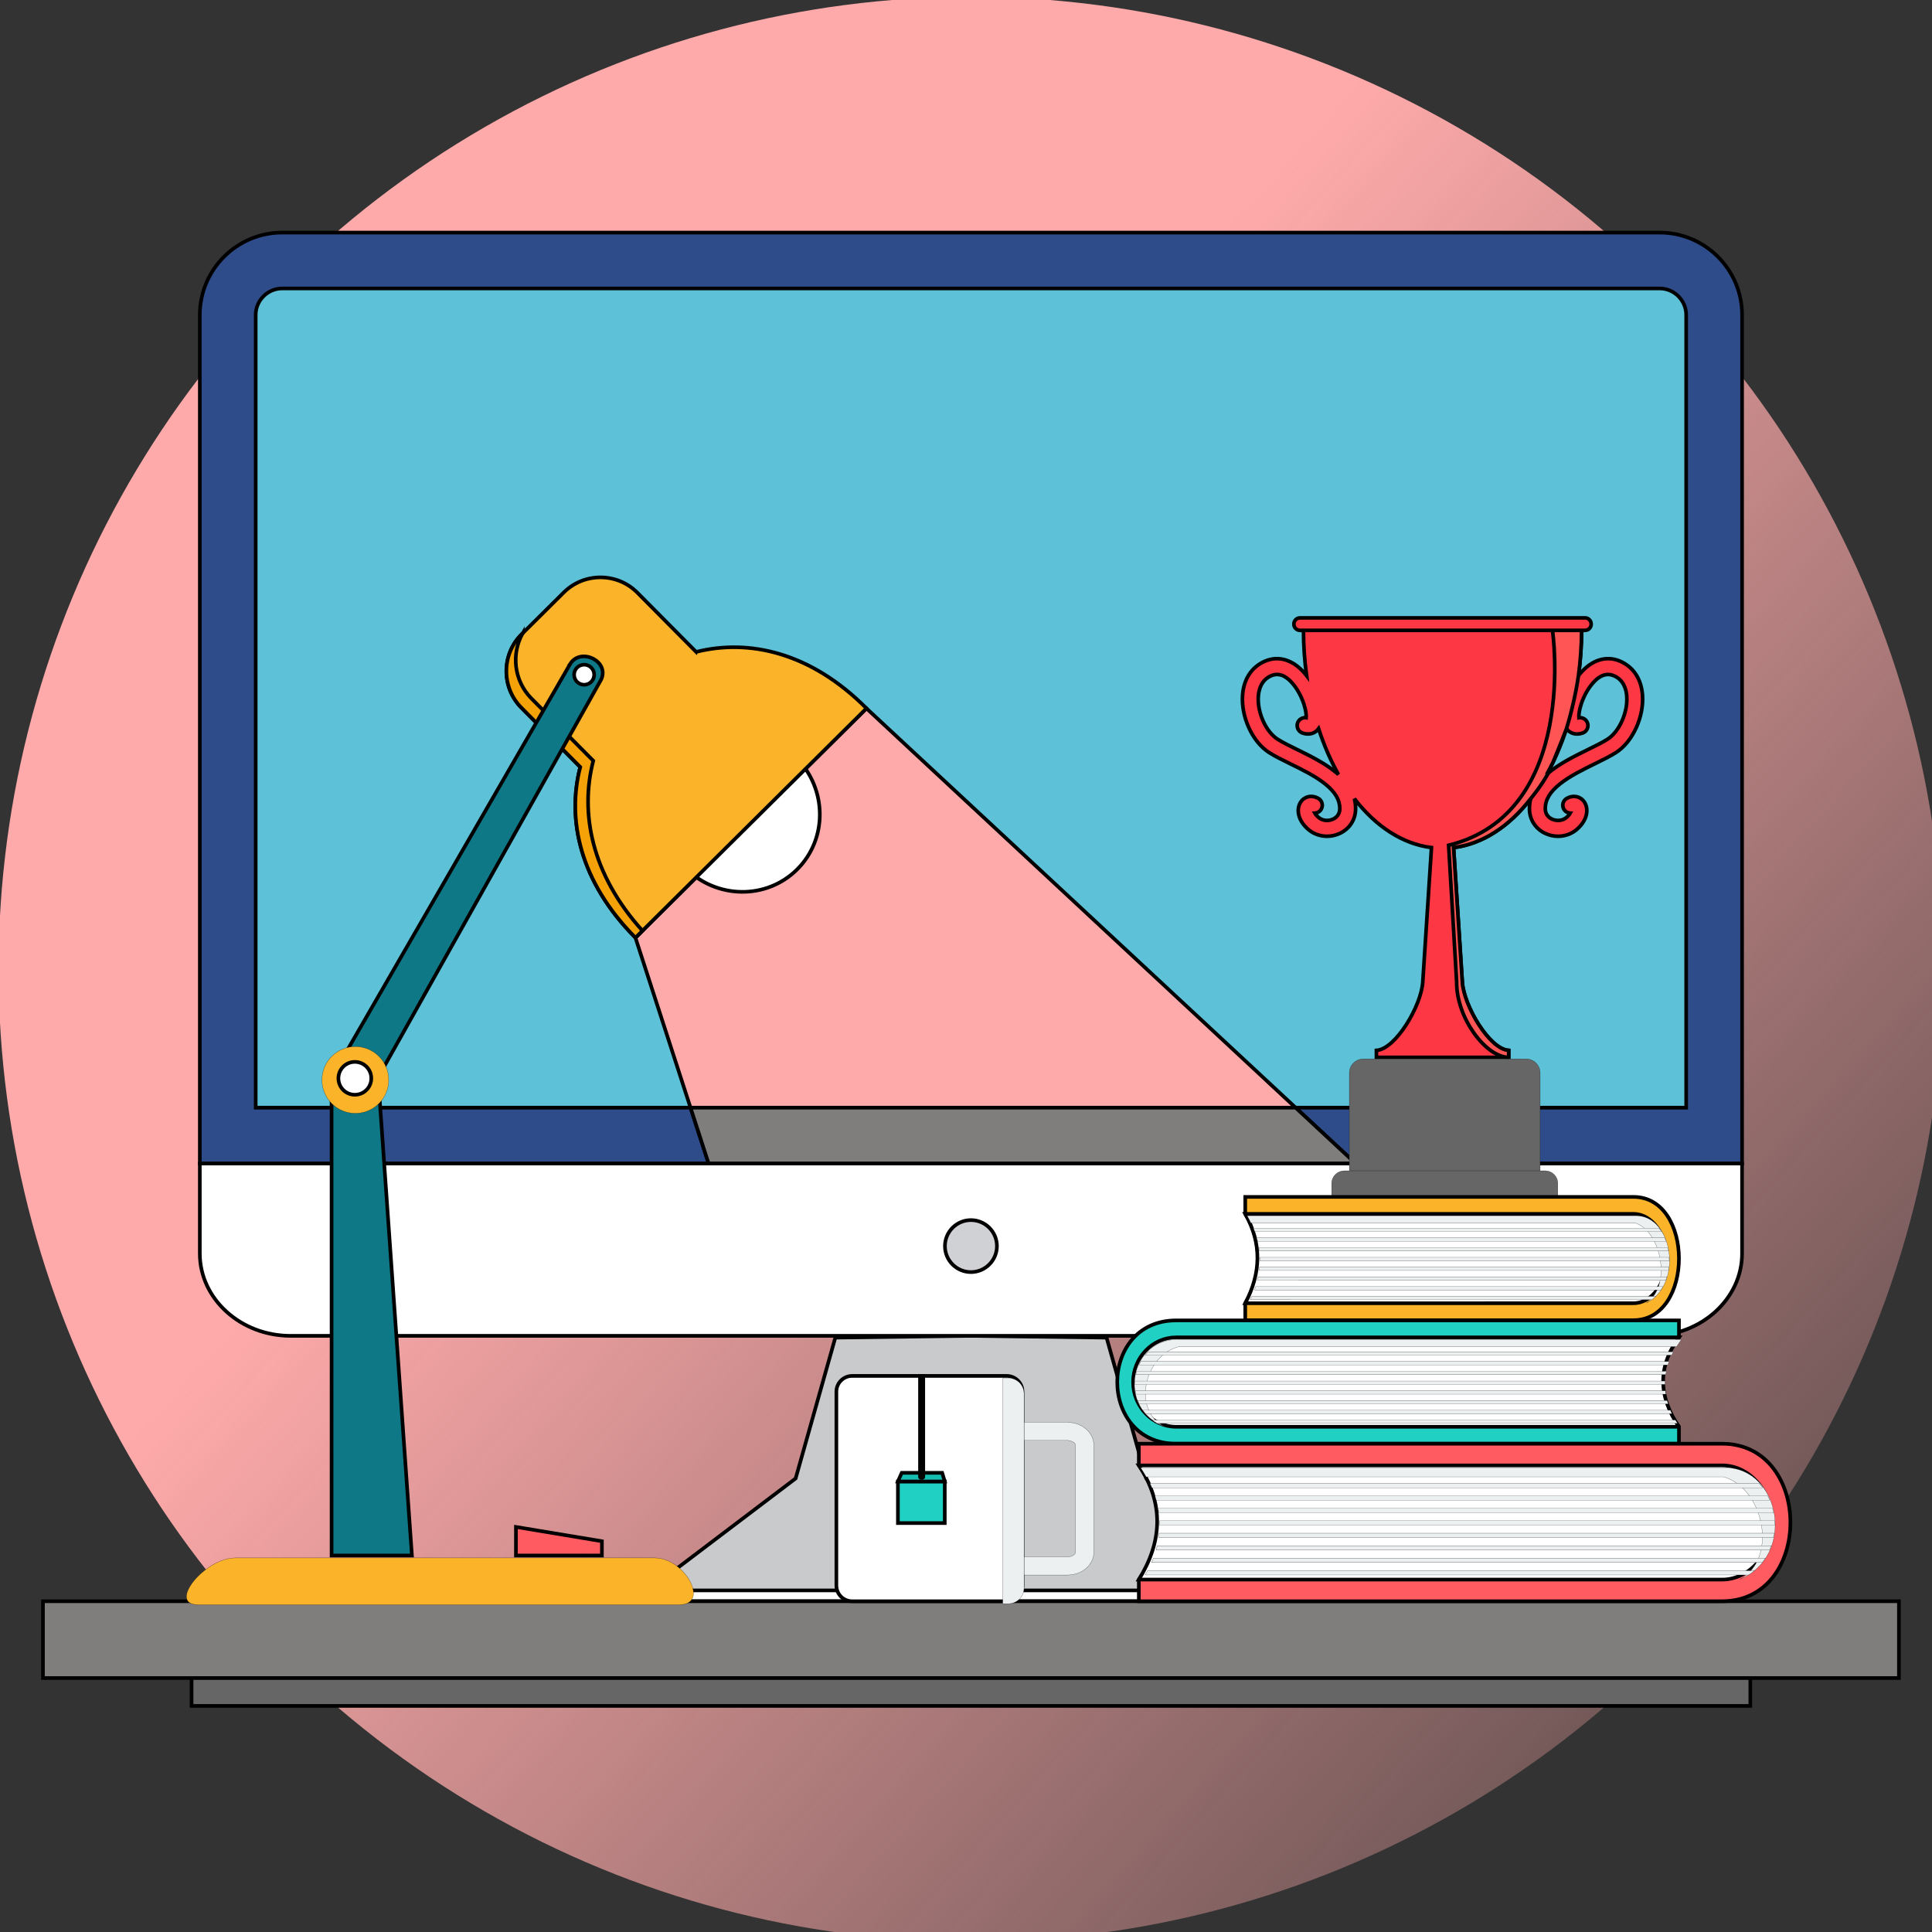 <?xml version="1.0" encoding="UTF-8" standalone="no"?>
<!-- Created with Inkscape (http://www.inkscape.org/) -->

<svg
   xmlns:dc="http://purl.org/dc/elements/1.1/"
   xmlns:cc="http://creativecommons.org/ns#"
   xmlns:rdf="http://www.w3.org/1999/02/22-rdf-syntax-ns#"
   xmlns:svg="http://www.w3.org/2000/svg"
   xmlns="http://www.w3.org/2000/svg"
   xmlns:xlink="http://www.w3.org/1999/xlink"
   xmlns:sodipodi="http://sodipodi.sourceforge.net/DTD/sodipodi-0.dtd"
   xmlns:inkscape="http://www.inkscape.org/namespaces/inkscape"
   width="120mm"
   height="120mm"
   viewBox="-60 -60 120 120"
   sodipodi:docname="workspace.svg"
   version="1.1"
   id="svg8668"
   inkscape:version="0.92.4 (f8dce91, 2019-08-02)">
  <rect x="-60" y="-60" width="120" height="120" fill="#333333" stroke="none"/>
  <defs
     id="defs8670">
    <linearGradient
       inkscape:collect="always"
       id="linearGradient8215">
      <stop
         style="stop-color:#ffaaaa;stop-opacity:1;"
         offset="0"
         id="stop8211" />
      <stop
         style="stop-color:#ffaaaa;stop-opacity:0;"
         offset="1"
         id="stop8213" />
    </linearGradient>
    <linearGradient
       inkscape:collect="always"
       xlink:href="#linearGradient8215"
       id="linearGradient9282"
       gradientUnits="userSpaceOnUse"
       gradientTransform="translate(-249.76,-197.997)"
       x1="80.887"
       y1="150.345"
       x2="182.94"
       y2="242.571" />
  </defs>
  <sodipodi:namedview
     pagecolor="#ffffff"
     bordercolor="#666666"
     borderopacity="1.0"
     inkscape:pageopacity="0.0"
     inkscape:pageshadow="2"
     inkscape:zoom="0.5"
     inkscape:cx="134.38724"
     inkscape:cy="123.43566"
     inkscape:document-units="mm"
     inkscape:current-layer="Template"
     showgrid="false"
     units="mm"
     showguides="true"
     inkscape:guide-bbox="true"
     inkscape:snap-global="true"
     inkscape:snap-bbox="true"
     inkscape:snap-bbox-midpoints="true"
     inkscape:window-width="1280"
     inkscape:window-height="751"
     inkscape:window-x="0"
     inkscape:window-y="25"
     inkscape:window-maximized="1"
     inkscape:bbox-paths="true"
     inkscape:bbox-nodes="true"
     inkscape:snap-bbox-edge-midpoints="true"
     inkscape:snap-grids="true"
     id="namedview8658">
    <sodipodi:guide
       orientation="1,0"
       position="226.772,226.772"
       id="guide2827"
       inkscape:locked="false" />
    <sodipodi:guide
       orientation="0,1"
       position="226.772,226.772"
       id="guide2829"
       inkscape:locked="false" />
    <inkscape:grid
       type="xygrid"
       id="grid3072"
       empspacing="10"
       visible="true"
       enabled="true"
       snapvisiblegridlinesonly="true"
       units="mm"
       dotted="false"
       spacingx="0.1mm"
       spacingy="0.1mm" />
  </sodipodi:namedview>
  <g
     inkscape:label="Layer 1"
     inkscape:groupmode="layer"
     id="Template"
     style="fill:none;stroke:black;stroke-width:0.05">
    <g
       id="g11734"
       transform="matrix(0.851,0,0,0.851,134.676,22.093)">
      <circle
         id="circle9280"
         r="70.974"
         cy="-25.725"
         cx="-157.896"
         style="fill:url(#linearGradient9282);fill-opacity:1;stroke:none;stroke-width:0.29" />
      <g
         transform="translate(-470.104,-134.492)"
         id="g7072">
        <path
           inkscape:connector-curvature="0"
           style="fill:#c8cacc;stroke-width:0.265"
           d="m 302.31,135.655 -2.897,10.279 -9.737,7.38 v 1.581 h 22.533 22.532 v -1.581 l -9.737,-7.38 -2.897,-10.279 -9.898,-0.131 z"
           id="path174" />
        <path
           inkscape:connector-curvature="0"
           style="fill:#ffffff;stroke-width:0.265"
           d="m 289.676,154.104 v 0.791 h 22.533 22.532 v -0.791 z"
           id="path176" />
        <path
           inkscape:connector-curvature="0"
           style="fill:#2e4c89;fill-opacity:1;stroke-width:0.265"
           d="m 261.933,55.001 h 100.551 c 3.304,0 6.007,2.703 6.007,6.006 V 122.948 H 255.927 V 61.007 c 0,-3.303 2.703,-6.006 6.006,-6.006 z"
           id="path178" />
        <path
           inkscape:connector-curvature="0"
           style="fill:#5dc1d8;fill-opacity:1;stroke-width:0.265"
           d="M 260.005,118.869 H 364.411 V 61.007 c 0,-1.053 -0.875,-1.928 -1.928,-1.928 H 261.933 c -1.052,0 -1.928,0.876 -1.928,1.928 z"
           id="path180" />
        <path
           inkscape:connector-curvature="0"
           style="fill:#ffaaaa;stroke-width:0.265"
           d="m 293.062,122.948 h 47.225 L 304.582,89.727 287.721,106.465 Z"
           id="path182" />
        <path
           inkscape:connector-curvature="0"
           style="fill:#807d7d;stroke-width:0.265"
           d="m 293.062,122.948 h 47.225 l -4.383,-4.079 h -44.163 z"
           id="path184" />
        <path
           inkscape:connector-curvature="0"
           style="fill:#ffffff;stroke-width:0.265"
           d="m 299.517,101.487 c 2.237,-2.221 2.211,-5.875 -0.059,-8.161 -1.536,-1.547 -3.705,-2.071 -5.64,-1.561 l -1.884,-1.898 c -0.225,-0.226 -0.589,-0.232 -0.811,-0.012 l -2.97,2.948 c -0.222,0.22 -0.219,0.584 0.006,0.811 l 1.774,1.787 c -0.673,2.007 -0.196,4.335 1.424,5.967 2.27,2.287 5.923,2.339 8.16,0.119 z"
           id="path186" />
        <path
           inkscape:connector-curvature="0"
           style="fill:#fbb429;stroke-width:0.265"
           d="m 292.154,85.608 -4.294,-4.326 c -1.47,-1.481 -3.884,-1.489 -5.365,-0.02 l -3.077,3.054 c -1.481,1.471 -1.49,3.885 -0.02,5.365 l 4.296,4.327 c -0.992,3.822 -0.039,8.36 4.029,12.457 l 16.861,-16.739 c -4.068,-4.098 -8.599,-5.084 -12.429,-4.12 z"
           id="path188" />
        <path
           inkscape:connector-curvature="0"
           style="fill:#f5a209;stroke-width:0.265"
           d="m 279.498,84.237 -0.08,0.08 c -1.481,1.471 -1.49,3.885 -0.02,5.365 l 4.296,4.327 c -0.992,3.822 -0.039,8.36 4.029,12.457 l 0.512,-0.509 c -3.73,-4.121 -4.579,-8.6 -3.591,-12.405 l -4.51,-4.542 c -1.282,-1.292 -1.493,-3.26 -0.636,-4.774 z"
           id="path190" />
        <path
           inkscape:connector-curvature="0"
           style="fill:#ffffff;stroke-width:0.265"
           d="m 368.49,122.948 v 6.569 c 0,3.304 -2.979,6.007 -6.621,6.007 h -99.321 c -3.641,0 -6.621,-2.702 -6.621,-6.007 v -6.569 z"
           id="path192" />
        <path
           inkscape:connector-curvature="0"
           style="fill:#0e7886;stroke-width:0.265"
           d="M 282.984,86.441 265.544,116.659 v 34.899 h 5.863 l -2.468,-34.899 16.286,-29.046 c 0.602,-1.323 -1.456,-2.332 -2.242,-1.172 z"
           id="path194" />
        <path
           inkscape:connector-curvature="0"
           style="fill:#807d7d;stroke-width:0.265"
           d="m 244.478,160.5 h 135.461 v -5.605 H 244.478 Z"
           id="path196" />
        <g
           id="g202"
           transform="matrix(0.265,0,0,0.265,244.475,41.035)">
          <path
             inkscape:connector-curvature="0"
             style="fill:#fbb429"
             d="M 168.413,417.725 H 53.022 c -8.515,0 -18.812,12.881 -10.291,12.881 h 132.544 c 8.52,0 1.657,-12.881 -6.862,-12.881 z"
             id="path198" />
          <path
             inkscape:connector-curvature="0"
             style="fill:#fbb429"
             d="m 86.048,276.896 c -5.076,0 -9.191,4.114 -9.191,9.19 0,5.077 4.115,9.191 9.191,9.191 5.076,0 9.19,-4.114 9.19,-9.191 0,-5.076 -4.114,-9.19 -9.19,-9.19 z"
             id="path200" />
        </g>
        <path
           inkscape:connector-curvature="0"
           style="fill:#ffffff;stroke-width:0.265"
           d="m 267.242,115.528 c -0.663,0 -1.2,0.537 -1.2,1.2 0,0.663 0.537,1.2 1.2,1.2 0.663,0 1.2,-0.537 1.2,-1.2 0,-0.663 -0.537,-1.2 -1.2,-1.2 z"
           id="path204" />
        <path
           inkscape:connector-curvature="0"
           style="fill:#ff5b61;stroke-width:0.265"
           d="m 285.274,150.515 -6.275,-1.043 v 2.086 h 6.275 z"
           id="path206" />
        <path
           inkscape:connector-curvature="0"
           style="fill:#ffffff;stroke-width:0.265"
           d="m 303.536,138.449 h 11.285 c 0.632,0 1.149,0.517 1.149,1.149 v 14.148 c 0,0.632 -0.517,1.149 -1.149,1.149 h -11.285 c -0.632,0 -1.149,-0.517 -1.149,-1.149 V 139.598 c -2.6e-4,-0.632 0.517,-1.149 1.149,-1.149 z"
           id="path208" />
        <g
           id="g214"
           transform="matrix(0.265,0,0,0.265,244.475,41.035)">
          <path
             inkscape:connector-curvature="0"
             style="fill:#ecf0f1"
             d="m 270.217,380.4 h 12.006 c 3.968,0 7.212,2.811 7.212,6.25 v 29.536 c 0,3.437 -3.244,6.251 -7.212,6.251 h -12.006 v -4.971 h 12.006 c 0.676,0 2.158,-0.443 2.158,-1.28 V 386.65 c 0,-0.838 -1.483,-1.28 -2.158,-1.28 h -12.006 z"
             id="path210" />
          <path
             inkscape:connector-curvature="0"
             style="fill:#ecf0f1"
             d="m 264.369,430.34 v -62.159 h 1.505 c 2.388,0 4.342,1.923 4.342,4.271 v 53.615 c 0,2.352 -1.954,4.273 -4.342,4.273 z"
             id="path212" />
        </g>
        <path
           inkscape:connector-curvature="0"
           style="fill:#20d0c2;stroke-width:0.265"
           d="m 306.878,146.152 h 3.42 v 3.038 h -3.42 z"
           id="path216" />
        <path
           inkscape:connector-curvature="0"
           style="fill:#15bdb1;stroke-width:0.265"
           d="m 306.878,146.152 h 3.42 l -0.19,-0.63 h -2.95 z"
           id="path218" />
        <path
           inkscape:connector-curvature="0"
           style="fill:#fbb429;stroke-width:0.265"
           d="m 308.729,138.449 v 7.374 c -10e-4,0.1 -0.238,0.105 -0.239,0 v -7.374 z"
           id="path220" />
        <path
           inkscape:connector-curvature="0"
           style="fill:#666666;stroke-width:0.265"
           d="m 255.325,162.534 h 113.767 v -2.033 h -113.767 z"
           id="path222" />
        <path
           inkscape:connector-curvature="0"
           style="fill:#d0d1d4;stroke-width:0.265"
           d="m 312.208,130.871 c 1.045,0 1.897,-0.853 1.897,-1.897 0,-1.045 -0.852,-1.897 -1.897,-1.897 -1.045,0 -1.897,0.852 -1.897,1.897 -2.7e-4,1.045 0.852,1.897 1.897,1.897 z"
           id="path224" />
        <path
           inkscape:connector-curvature="0"
           style="fill:#fe3745;fill-opacity:1;stroke-width:0.265"
           d="m 338.766,94.329 c -0.815,-0.648 -1.841,-1.151 -2.748,-1.596 -0.541,-0.265 -1.053,-0.516 -1.425,-0.753 -0.866,-0.552 -1.497,-1.965 -1.408,-3.149 0.038,-0.506 0.23,-1.174 0.925,-1.481 0.739,-0.326 1.295,0.262 1.479,0.455 0.385,0.407 0.722,0.998 0.924,1.622 0.153,0.471 0.178,0.806 0.163,0.983 -0.27,-0.039 -0.536,0.117 -0.628,0.384 -0.103,0.301 0.058,0.629 0.359,0.733 0.475,0.162 0.912,0.043 1.176,-0.317 0.393,1.213 0.881,2.335 1.45,3.344 -0.085,-0.076 -0.173,-0.151 -0.267,-0.226 z m 7.863,20.868 v 0 h 4.827 v -0.506 c -1.418,-0.091 -3.271,-3.264 -3.383,-4.979 l -0.638,-9.823 c 2.128,-0.264 4.071,-1.559 5.627,-3.57 -0.061,0.239 -0.091,0.486 -0.09,0.74 0.005,0.788 0.437,1.458 1.155,1.795 0.3,0.14 0.619,0.208 0.935,0.208 0.482,0 0.954,-0.159 1.328,-0.468 0.834,-0.687 0.925,-1.547 0.584,-2.04 -0.289,-0.418 -0.815,-0.523 -1.28,-0.256 -0.276,0.159 -0.371,0.511 -0.212,0.787 0.1,0.175 0.279,0.277 0.466,0.288 -0.05,0.09 -0.139,0.205 -0.292,0.331 -0.274,0.226 -0.691,0.268 -1.04,0.105 -0.183,-0.085 -0.488,-0.297 -0.49,-0.756 -0.004,-0.651 0.341,-1.229 1.084,-1.82 0.716,-0.57 1.684,-1.045 2.537,-1.463 0.572,-0.28 1.111,-0.544 1.537,-0.817 0.6,-0.382 1.127,-1.03 1.486,-1.825 0.349,-0.774 0.51,-1.621 0.452,-2.384 -0.088,-1.16 -0.66,-2.029 -1.609,-2.45 -1.025,-0.452 -2.108,-0.113 -2.972,0.931 -0.031,0.038 -0.061,0.076 -0.092,0.115 0.146,-1.067 0.225,-2.173 0.228,-3.308 H 346.628 336.478 c 0.003,1.134 0.083,2.24 0.228,3.308 -0.03,-0.039 -0.061,-0.078 -0.092,-0.115 -0.863,-1.044 -1.947,-1.383 -2.971,-0.931 -0.95,0.42 -1.521,1.29 -1.609,2.45 -0.058,0.764 0.102,1.61 0.452,2.384 0.359,0.795 0.886,1.443 1.486,1.825 0.427,0.272 0.966,0.537 1.537,0.817 0.854,0.418 1.822,0.892 2.538,1.463 0.743,0.591 1.088,1.17 1.084,1.82 -0.003,0.46 -0.309,0.672 -0.49,0.756 -0.349,0.164 -0.766,0.121 -1.04,-0.105 -0.153,-0.126 -0.242,-0.241 -0.292,-0.331 0.188,-0.011 0.366,-0.113 0.467,-0.288 0.158,-0.276 0.064,-0.628 -0.213,-0.787 -0.464,-0.267 -0.99,-0.162 -1.279,0.256 -0.342,0.493 -0.251,1.353 0.583,2.04 0.375,0.309 0.847,0.468 1.328,0.468 0.317,0 0.637,-0.069 0.935,-0.208 0.719,-0.337 1.15,-1.007 1.155,-1.795 0.002,-0.253 -0.029,-0.5 -0.09,-0.74 1.556,2.011 3.5,3.306 5.627,3.57 l -0.637,9.823 c -0.111,1.715 -1.965,4.888 -3.383,4.979 v 0.506 z m 7.863,-20.868 v 0 c -0.094,0.075 -0.181,0.15 -0.266,0.226 0.568,-1.009 1.056,-2.132 1.449,-3.344 0.265,0.36 0.701,0.479 1.176,0.317 0.302,-0.103 0.462,-0.431 0.359,-0.733 -0.091,-0.267 -0.358,-0.423 -0.628,-0.384 -0.016,-0.177 0.01,-0.512 0.163,-0.983 0.202,-0.625 0.539,-1.216 0.924,-1.622 0.183,-0.193 0.739,-0.781 1.479,-0.455 0.695,0.307 0.887,0.975 0.925,1.481 0.09,1.185 -0.541,2.597 -1.407,3.149 -0.373,0.237 -0.884,0.487 -1.425,0.753 -0.906,0.445 -1.934,0.948 -2.748,1.596 z"
           id="path226" />
        <path
           inkscape:connector-curvature="0"
           style="fill:#ff5555;stroke-width:0.265"
           d="m 354.653,84.034 c 0,0 1.97,13.331 -7.581,15.685 l 0.586,9.975 c -0.024,2.654 2.156,5.503 3.797,5.503 v -0.506 c -1.418,-0.091 -3.271,-3.264 -3.383,-4.979 l -0.638,-9.823 c 2.115,-0.262 4.048,-1.544 5.6,-3.535 0.009,-0.014 0.018,-0.026 0.026,-0.035 0,0 0.743,-0.872 1.295,-1.879 -0.045,0.038 -0.089,0.077 -0.131,0.115 0.162,-0.287 0.317,-0.584 0.465,-0.89 0.497,-1.183 0.984,-2.455 0.984,-2.455 0.294,-0.937 0.684,-2.506 0.876,-3.87 0.146,-1.067 0.225,-2.173 0.228,-3.308 h -2.125 z"
           id="path228" />
        <g
           id="g234"
           transform="matrix(0.265,0,0,0.265,244.475,41.035)">
          <path
             inkscape:connector-curvature="0"
             style="fill:#666666"
             d="m 412.374,313.639 h -52.56 v -29.478 c 0,-2.128 1.734,-3.862 3.858,-3.862 h 44.841 c 2.128,0 3.862,1.734 3.862,3.862 z"
             id="path230" />
          <path
             inkscape:connector-curvature="0"
             style="fill:#666666"
             d="M 417.243,319.593 H 354.94 v -4.983 c 0,-1.934 1.572,-3.507 3.507,-3.507 h 55.29 c 1.937,0 3.506,1.572 3.506,3.507 z"
             id="path232" />
        </g>
        <path
           inkscape:connector-curvature="0"
           style="fill:#fe3745;fill-opacity:1;stroke-width:0.265"
           d="m 357.027,84.034 h -20.797 c -0.249,0 -0.452,-0.202 -0.452,-0.452 v -0.009 c 0,-0.249 0.202,-0.451 0.452,-0.451 h 20.797 c 0.249,0 0.451,0.202 0.451,0.451 v 0.009 c 0,0.25 -0.202,0.452 -0.451,0.452 z"
           id="path236" />
        <path
           inkscape:connector-curvature="0"
           style="fill:#20d0c2;stroke-width:0.265"
           d="m 327.187,134.398 h 36.698 v 1.238 c -1.738,2.215 -1.45,4.678 0,6.523 v 1.238 h -36.698 c -5.733,0 -5.733,-8.999 0,-8.999 z"
           id="path238" />
        <path
           inkscape:connector-curvature="0"
           style="fill:#ffffff;stroke-width:0.265"
           d="m 363.884,142.16 c -1.481,-2.174 -1.593,-4.349 0,-6.523 h -36.698 c -1.726,0 -3.141,1.47 -3.141,3.262 0,1.792 1.416,3.262 3.141,3.262 h 36.698 z"
           id="path240" />
        <g
           id="g246"
           transform="matrix(0.265,0,0,0.265,244.475,41.035)">
          <path
             inkscape:connector-curvature="0"
             style="fill:#ecf0f1"
             d="m 449.981,359.535 c 0.402,-0.661 0.845,-1.324 1.33,-1.984 H 312.609 c -13.264,0 -16.983,19.011 -3.606,24.063 -9.134,-4.445 -5.724,-19.604 3.864,-22.079 z"
             id="path242" />
          <path
             inkscape:connector-curvature="0"
             style="fill:#ecf0f1"
             d="m 448.609,361.882 h -145.01 c 0.269,-0.324 0.55,-0.635 0.85,-0.93 h 144.63 c -0.165,0.309 -0.322,0.62 -0.47,0.93 z m -146.222,1.756 v 0 c -0.172,0.302 -0.335,0.613 -0.481,0.93 h 145.666 c 0.094,-0.31 0.196,-0.621 0.309,-0.93 z m -1.141,2.685 v 0 c -0.091,0.305 -0.169,0.617 -0.236,0.931 h 145.958 c 0.046,-0.311 0.1,-0.62 0.16,-0.931 z m -0.478,2.685 v 0 c -0.02,0.288 -0.029,0.578 -0.029,0.87 v 0.063 h 146.046 c -0.002,-0.311 0.005,-0.62 0.019,-0.932 H 300.768 Z m 0.1,2.688 v 0 c 0.045,0.314 0.101,0.625 0.17,0.929 h 145.966 c -0.048,-0.309 -0.091,-0.618 -0.121,-0.929 z m 0.696,2.685 v 0 c 0.121,0.316 0.255,0.627 0.401,0.93 h 145.663 c -0.096,-0.308 -0.183,-0.619 -0.264,-0.93 z m 1.422,2.685 v 0 c 0.225,0.323 0.463,0.633 0.714,0.931 h 144.983 c -0.146,-0.307 -0.285,-0.619 -0.416,-0.931 z m 2.545,2.687 v 0 c 0.441,0.342 0.905,0.654 1.39,0.931 h 143.29 c -0.204,-0.306 -0.4,-0.618 -0.588,-0.931 z"
             id="path244" />
        </g>
        <path
           inkscape:connector-curvature="0"
           style="fill:#ff5b61;stroke-width:0.265"
           d="m 367.031,143.398 h -42.569 v 1.581 c 2.016,2.83 1.682,5.977 0,8.335 v 1.581 h 42.569 c 6.65,2.6e-4 6.65,-11.498 0,-11.498 z"
           id="path248" />
        <path
           inkscape:connector-curvature="0"
           style="fill:#ffffff;stroke-width:0.265"
           d="m 324.463,153.314 c 1.718,-2.779 1.848,-5.557 0,-8.335 h 42.569 c 2.002,0 3.645,1.879 3.645,4.168 0,2.289 -1.643,4.167 -3.645,4.167 z"
           id="path250" />
        <g
           id="g256"
           transform="matrix(0.265,0,0,0.265,244.475,41.035)">
          <path
             inkscape:connector-curvature="0"
             style="fill:#ecf0f1"
             d="m 303.857,395.397 c -0.466,-0.846 -0.978,-1.693 -1.542,-2.537 h 160.889 c 15.389,0 19.703,24.292 4.183,30.748 10.598,-5.683 6.641,-25.05 -4.48,-28.211 z"
             id="path252" />
          <path
             inkscape:connector-curvature="0"
             style="fill:#ecf0f1"
             d="m 305.45,398.395 h 168.21 c -0.312,-0.415 -0.642,-0.812 -0.987,-1.188 H 304.904 c 0.192,0.394 0.375,0.792 0.546,1.188 z m 169.613,2.243 v 0 c 0.2,0.387 0.387,0.784 0.559,1.19 h -168.97 c -0.11,-0.398 -0.229,-0.793 -0.358,-1.19 z m 1.325,3.431 v 0 c 0.103,0.391 0.193,0.789 0.272,1.189 H 307.35 c -0.052,-0.395 -0.114,-0.792 -0.186,-1.189 z m 0.555,3.433 v 0 c 0.022,0.366 0.035,0.737 0.035,1.112 l -0.002,0.078 H 307.568 c 0.001,-0.396 -0.006,-0.793 -0.022,-1.189 h 169.397 z m -0.118,3.431 v 0 c -0.051,0.401 -0.117,0.798 -0.196,1.189 H 307.313 c 0.057,-0.394 0.104,-0.792 0.142,-1.189 z m -0.806,3.433 v 0 c -0.142,0.405 -0.298,0.8 -0.464,1.188 H 306.586 c 0.112,-0.394 0.213,-0.789 0.306,-1.188 z m -1.649,3.431 v 0 c -0.262,0.413 -0.539,0.81 -0.832,1.19 H 305.362 c 0.171,-0.394 0.332,-0.791 0.482,-1.19 z m -2.952,3.431 v 0 c -0.512,0.438 -1.051,0.836 -1.614,1.189 H 303.592 c 0.237,-0.391 0.463,-0.786 0.681,-1.189 z"
             id="path254" />
        </g>
        <path
           inkscape:connector-curvature="0"
           style="fill:#fbb429;stroke-width:0.265"
           d="m 360.564,125.384 h -28.335 v 1.237 c 1.342,2.215 1.12,4.678 0,6.524 v 1.237 h 28.335 c 4.427,2.6e-4 4.428,-8.998 0,-8.998 z"
           id="path258" />
        <path
           inkscape:connector-curvature="0"
           style="fill:#ffffff;stroke-width:0.265"
           d="m 332.228,133.145 c 1.144,-2.174 1.23,-4.349 0,-6.524 h 28.336 c 1.332,0 2.426,1.471 2.426,3.262 0,1.791 -1.094,3.261 -2.426,3.261 z"
           id="path260" />
        <g
           id="g266"
           transform="matrix(0.265,0,0,0.265,244.475,41.035)">
          <path
             inkscape:connector-curvature="0"
             style="fill:#ecf0f1"
             d="m 332.692,325.465 c -0.309,-0.663 -0.65,-1.325 -1.026,-1.986 h 107.096 c 10.241,0 13.114,19.011 2.783,24.064 7.055,-4.446 4.42,-19.604 -2.982,-22.078 z"
             id="path262" />
          <path
             inkscape:connector-curvature="0"
             style="fill:#ecf0f1"
             d="m 333.753,327.812 h 111.968 c -0.207,-0.327 -0.427,-0.635 -0.656,-0.932 H 333.39 c 0.128,0.311 0.248,0.62 0.363,0.932 z m 112.902,1.754 v 0 c 0.134,0.304 0.257,0.613 0.371,0.932 H 334.553 c -0.073,-0.312 -0.151,-0.621 -0.238,-0.932 z m 0.882,2.687 v 0 c 0.068,0.307 0.13,0.615 0.18,0.931 h -112.7 c -0.034,-0.311 -0.075,-0.62 -0.124,-0.931 z m 0.369,2.686 v 0 c 0.014,0.286 0.025,0.578 0.025,0.87 l -10e-4,0.06 H 335.162 c 0.001,-0.309 -0.005,-0.62 -0.015,-0.93 z m -0.076,2.686 v 0 c -0.035,0.314 -0.08,0.623 -0.132,0.93 H 334.993 c 0.037,-0.309 0.07,-0.62 0.093,-0.93 z m -0.539,2.684 v 0 c -0.093,0.318 -0.198,0.627 -0.308,0.932 H 334.508 c 0.074,-0.309 0.143,-0.62 0.205,-0.932 z m -1.098,2.687 v 0 c -0.172,0.322 -0.357,0.634 -0.552,0.932 H 333.696 c 0.113,-0.308 0.219,-0.619 0.321,-0.932 z m -1.963,2.687 v 0 c -0.341,0.342 -0.699,0.653 -1.074,0.929 H 332.517 c 0.157,-0.307 0.308,-0.615 0.451,-0.929 z"
             id="path264" />
        </g>
        <path
           inkscape:connector-curvature="0"
           style="fill:#ffffff;stroke-width:0.265"
           d="m 283.977,86.538 c -0.405,0 -0.733,0.328 -0.733,0.733 0,0.405 0.328,0.733 0.733,0.733 0.405,0 0.733,-0.328 0.733,-0.733 0,-0.405 -0.328,-0.733 -0.733,-0.733 z"
           id="path268" />
      </g>
    </g>
  </g>
</svg>
